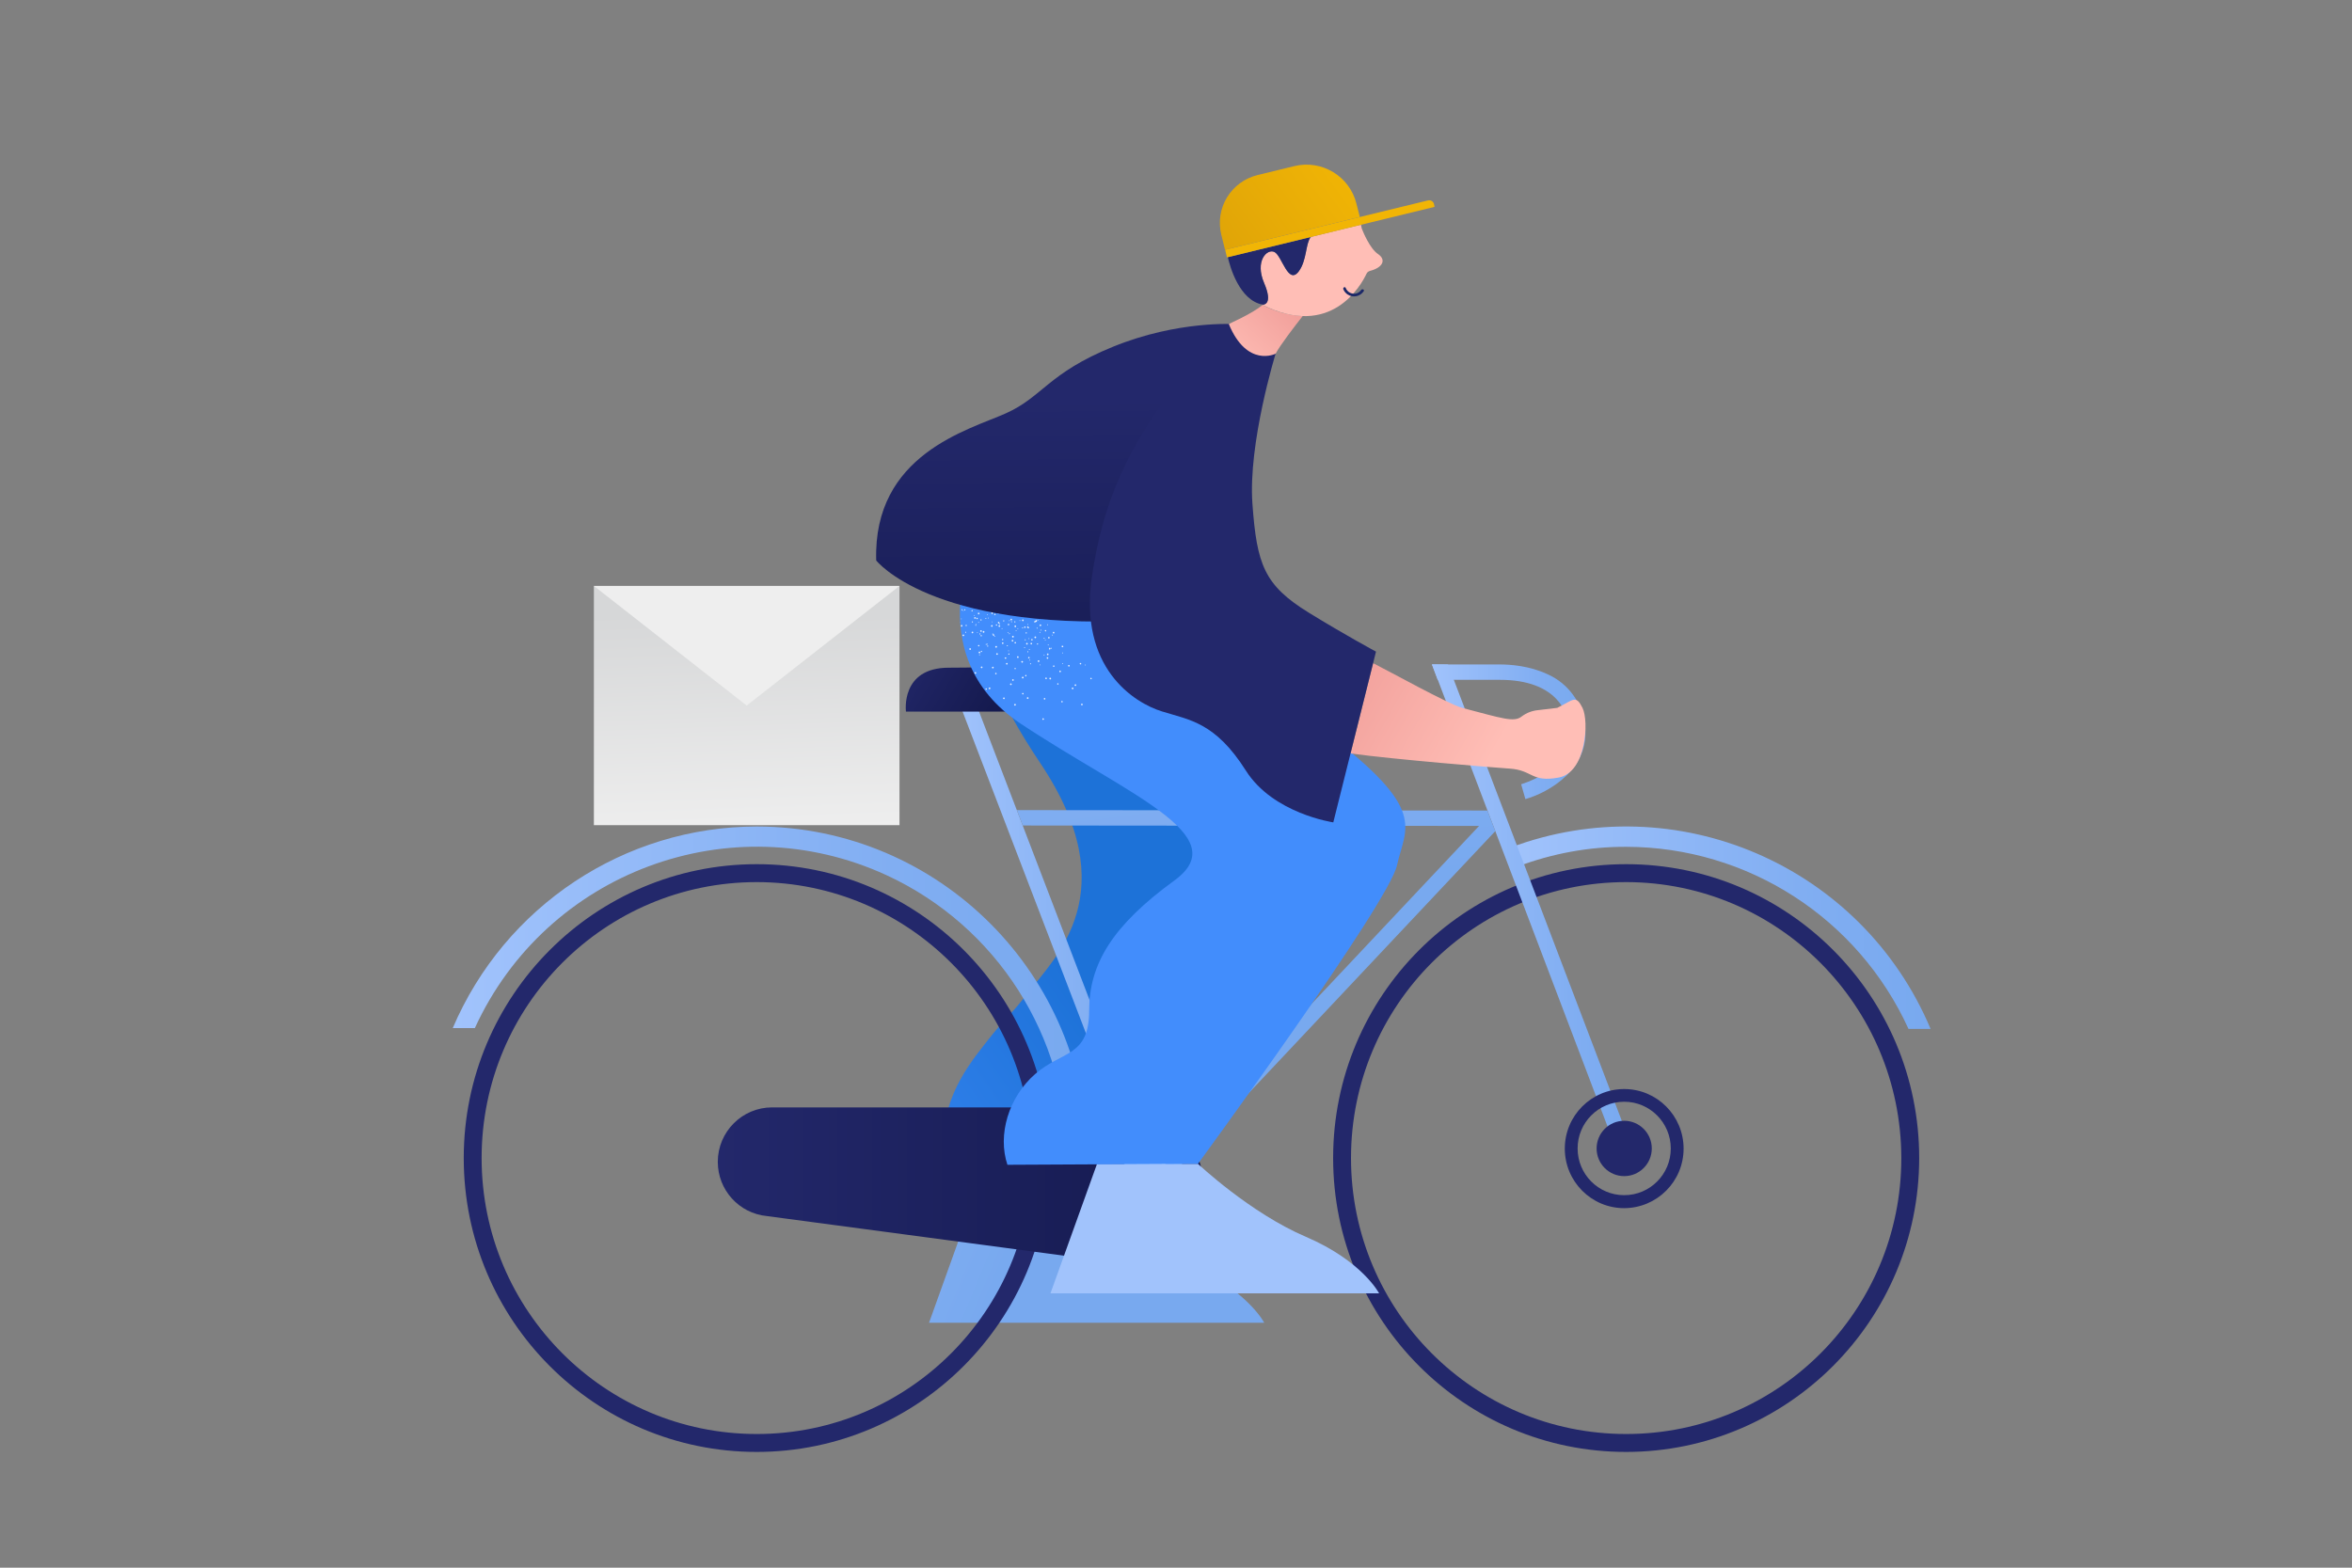 <?xml version="1.0" encoding="UTF-8"?><svg version="1.1" xmlns="http://www.w3.org/2000/svg" xmlns:xlink="http://www.w3.org/1999/xlink" viewBox="0 0 1200 800" width="1200" height="800" x="0px" y="0px">
    
    
    <rect x="0" y="0" width="1200" height="800" fill="#808080" stroke="none"/>
    
    
    <!-- ITEM 0 -->
    <g>
        <defs>
            <clipPath id="clip-path-id-viewbox-item-0">
                <rect x="0.0" y="0.0" width="129.564" height="301.22"/>
            </clipPath>
        </defs>
        <g transform="translate(474.0 278.0) rotate(0.0 85.5 198.5) scale(1.32 1.318)">
            <g clip-path="url(#clip-path-id-viewbox-item-0)" transform="translate(-0.0 -0.0)">
                
<g>
	
		<linearGradient id="L_shoe_1_-i0" gradientUnits="userSpaceOnUse" x1="-107.127" y1="339.218" x2="30.615" y2="396.151" gradientTransform="matrix(1 0 0 1 0 -119.89)">
		<stop offset="0" style="stop-color:#A1C3FC"/>
		<stop offset="0.696" style="stop-color:#81AEF2"/>
		<stop offset="1" style="stop-color:#78A9EF"/>
	</linearGradient>
	<path id="L_shoe-i0" style="fill:url(#L_shoe_1_-i0);" d="M18.353,250.021L0,301.216l129.564,0.004c0,0-6.643-12.814-28.79-22.305   s-42.647-28.889-42.647-28.889L18.353,250.021"/>
	
		<linearGradient id="L_trousers_1_-i0" gradientUnits="userSpaceOnUse" x1="-117.722" y1="362.57" x2="33.908" y2="256.584" gradientTransform="matrix(1 0 0 1 0 -119.89)">
		<stop offset="0.129" style="stop-color:#428DFC"/>
		<stop offset="0.999" style="stop-color:#1D72D8"/>
	</linearGradient>
	<path id="L_trousers-i0" style="fill:url(#L_trousers_1_-i0);" d="M11.253,0c0,0-1.978,34.285,31.648,84.393s5.752,75.404-4.615,89.009   c-6.736,8.84-8.548,9.388-16.329,19.39c-7.639,9.819-22.979,28.221-13.59,57.472l78.05,2.257c0,0,33.625-118.019,31.648-143.073   S73.087,0,73.087,0H11.253"/>
</g>

            </g>
        </g>
    </g>
    
    <!-- ITEM 1 -->
    <g>
        <defs>
            <clipPath id="clip-path-id-viewbox-item-1">
                <rect x="0.0" y="0.0" width="400.0" height="213.0"/>
            </clipPath>
        </defs>
        <g transform="translate(231.0 339.0) rotate(0.0 377.0 201.0) scale(1.885 1.887)">
            <g clip-path="url(#clip-path-id-viewbox-item-1)" transform="translate(-0.0 -0.0)">
                
<path id="back_wheel-i1" fill="#23286B" d="M82.286,213c-43.81,0-79.314-35.576-79.314-79.474s35.543-79.474,79.314-79.474  S161.6,89.629,161.6,133.526C161.562,177.385,126.095,212.962,82.286,213z M82.286,58.899c-41.143,0-74.476,33.4-74.476,74.626  s33.371,74.626,74.476,74.626s74.476-33.4,74.476-74.626C156.724,92.339,123.429,58.937,82.286,58.899z"/>
<linearGradient id="back_1_-i1" gradientUnits="userSpaceOnUse" x1="2486.56" y1="3414.075" x2="4804.67" y2="3414.075" gradientTransform="matrix(0.074 0 0 0.074 -184.254 -164.309)">
	<stop offset="0" style="stop-color:#A1C3FC"/>
	<stop offset="0.696" style="stop-color:#81AEF2"/>
	<stop offset="1" style="stop-color:#78A9EF"/>
</linearGradient>
<path id="back-i1" fill="url(#back_1_-i1)" d="M82.286,43.86C46.476,43.898,14.096,65.351,0,98.37h5.981  c19.39-42.256,69.257-60.732,111.429-41.34c29.79,13.742,48.914,43.593,48.914,76.459h5.448  C171.733,84.017,131.695,43.936,82.286,43.86z"/>
<linearGradient id="front_1_-i1" gradientUnits="userSpaceOnUse" x1="6349.043" y1="3178.635" x2="7884.67" y2="3178.635" gradientTransform="matrix(0.074 0 0 0.074 -184.254 -164.309)">
	<stop offset="0" style="stop-color:#A1C3FC"/>
	<stop offset="0.696" style="stop-color:#81AEF2"/>
	<stop offset="1" style="stop-color:#78A9EF"/>
</linearGradient>
<path id="front-i1" fill="url(#front_1_-i1)" d="M317.6,49.356c32.876,0.038,62.743,19.277,76.419,49.242H400  c-18.667-44.279-68.876-65.884-113.79-49.012c0.609,1.717,1.295,3.397,1.981,5.115C297.6,51.151,307.543,49.318,317.6,49.356z"/>
<path id="front_wheel-i1" fill="#23286B" d="M317.6,213c-43.81,0-79.314-35.576-79.314-79.474S273.79,54.052,317.6,54.052  s79.314,35.576,79.314,79.474C396.876,177.385,361.371,212.962,317.6,213z M317.6,58.899c-41.143,0-74.476,33.4-74.476,74.626  s33.333,74.626,74.476,74.626s74.476-33.4,74.476-74.626C392,92.339,358.705,58.937,317.6,58.899z"/>
<linearGradient id="gearbox_1_-i1" gradientUnits="userSpaceOnUse" x1="3454.617" y1="4118.52" x2="5227.761" y2="4118.52" gradientTransform="matrix(0.074 0 0 0.074 -184.254 -164.309)">
	<stop offset="0" style="stop-color:#23286B"/>
	<stop offset="1" style="stop-color:#151A4F"/>
</linearGradient>
<path id="gearbox-i1" fill="url(#gearbox_1_-i1)" d="M182.514,119.822L182.514,119.822H86.438c-8.114,0-14.705,6.603-14.705,14.735  c0,7.596,5.752,13.933,13.295,14.658l93.752,12.482c0.305,0.038,0.61,0.076,0.914,0.114h0.114l0,0  c0.762,0.076,1.524,0.114,2.286,0.114c11.619,0,21.029-9.429,21.029-21.071C203.086,129.441,193.943,120.089,182.514,119.822z"/>
<linearGradient id="_2_1_-i1" gradientUnits="userSpaceOnUse" x1="6064.527" y1="3119.151" x2="6802.773" y2="3119.151" gradientTransform="matrix(0.074 0 0 0.074 -184.254 -164.309)">
	<stop offset="0" style="stop-color:#A1C3FC"/>
	<stop offset="0.696" style="stop-color:#81AEF2"/>
	<stop offset="1" style="stop-color:#78A9EF"/>
</linearGradient>
<polygon id="_2-i1" fill="url(#_2_1_-i1)" points="315.848,133.641 265.029,0 269.371,0.038 319.733,132.152 "/>
<linearGradient id="_1_1_-i1" gradientUnits="userSpaceOnUse" x1="4328.085" y1="3224.754" x2="5069.947" y2="3224.754" gradientTransform="matrix(0.074 0 0 0.074 -184.254 -164.309)">
	<stop offset="0" style="stop-color:#A1C3FC"/>
	<stop offset="0.696" style="stop-color:#81AEF2"/>
	<stop offset="1" style="stop-color:#78A9EF"/>
</linearGradient>
<polygon id="_1-i1" fill="url(#_1_1_-i1)" points="136.457,8.78 140.343,7.291 191.429,140.511 187.581,142 "/>
<linearGradient id="handle_1_-i1" gradientUnits="userSpaceOnUse" x1="6064.527" y1="2463.637" x2="6625.23" y2="2463.637" gradientTransform="matrix(0.074 0 0 0.074 -184.254 -164.309)">
	<stop offset="0" style="stop-color:#A1C3FC"/>
	<stop offset="0.696" style="stop-color:#81AEF2"/>
	<stop offset="1" style="stop-color:#78A9EF"/>
</linearGradient>
<path id="handle-i1" fill="url(#handle_1_-i1)" d="M290.324,36.454l-1.143-4.008c2.629-0.84,5.143-2.061,7.391-3.664  c4.419-3.206,6.362-7.138,5.752-11.68c-0.495-3.894-3.352-12.902-18.895-12.902H266.59l-1.562-4.16h18.4  c2.743,0,8.038,0.344,12.952,2.672c5.562,2.481,9.41,7.787,10.057,13.857C307.962,28.248,296.571,34.699,290.324,36.454z"/>
<linearGradient id="frame_1_-i1" gradientUnits="userSpaceOnUse" x1="5245.811" y1="1402.151" x2="5456.556" y2="3070.904" gradientTransform="matrix(0.074 0 0 0.074 -184.254 -164.309)">
	<stop offset="0" style="stop-color:#A1C3FC"/>
	<stop offset="0.696" style="stop-color:#81AEF2"/>
	<stop offset="1" style="stop-color:#78A9EF"/>
</linearGradient>
<polygon id="frame-i1" fill="url(#frame_1_-i1)" points="282.171,45.12 187.962,145.13 184.952,142.267 277.79,43.707 154.286,43.593   152.686,39.432 280.038,39.546 "/>
<linearGradient id="seat_1_-i1" gradientUnits="userSpaceOnUse" x1="4128.95" y1="2168.793" x2="4465.439" y2="2372.893" gradientTransform="matrix(0.074 0 0 0.074 -184.254 -164.309)">
	<stop offset="0" style="stop-color:#23286B"/>
	<stop offset="1" style="stop-color:#151A4F"/>
</linearGradient>
<path id="seat-i1" fill="url(#seat_1_-i1)" d="M155.848,12.788h-33.181c0,0-1.562-11.872,11.581-11.872s19.695-0.764,19.695-0.764  L155.848,12.788"/>
<ellipse id="small_detail-i1" fill="#23286B" cx="317.067" cy="130.93" rx="7.467" ry="7.482"/>
<ellipse id="small_detail_1_-i1" fill="#FFFFFF" cx="187.352" cy="140.091" rx="7.467" ry="7.482"/>
<path id="detail-i1" fill="#23286B" d="M317.067,147.077c-8.876,0-16.076-7.214-16.076-16.108s7.2-16.108,16.076-16.108  c8.876,0,16.076,7.214,16.076,16.108C333.143,139.862,325.943,147.038,317.067,147.077z M317.067,118.295  c-6.971,0-12.609,5.649-12.609,12.635c0,6.986,5.638,12.635,12.609,12.635s12.61-5.649,12.61-12.635  C329.676,123.983,324.038,118.295,317.067,118.295L317.067,118.295z"/>

            </g>
        </g>
    </g>
    
    <!-- ITEM 2 -->
    <g>
        <defs>
            <clipPath id="clip-path-id-viewbox-item-2">
                <rect x="0.0" y="0.0" width="251.0" height="400.0"/>
            </clipPath>
        </defs>
        <g transform="translate(447.0 84.0) rotate(0.0 181.0 288.0) scale(1.442 1.44)">
            <g clip-path="url(#clip-path-id-viewbox-item-2)" transform="translate(-0.0 -0.0)">
                
<g id="man-i2">
	<path id="L_shoe-2-i2" fill="#A1C3FC" d="M78.164,354.1l-16.482,45.909h116.29c0,0-5.952-11.468-25.829-20.002   c-19.877-8.496-38.267-25.908-38.267-25.908H78.164"/>
	<path id="R_trousers-i2" fill="#428DFC" d="M36.349,130.151c0,0-22.472,43.128,14.803,67.969s76.306,39.586,54.406,55.549   s-30.179,29.565-30.179,46.101c0,16.535-9.615,14.211-19.076,22.479c-9.462,8.267-13.391,21.564-9.844,32.194l67.415-0.343   c0,0,67.454-92.201,70.429-105.802c2.976-13.601,11.255-19.507-25.448-47.282s-71.04-59.054-71.04-59.054L36.349,130.151z"/>
	<path id="texture-i2" opacity="0.86" fill="#FFFFFF" enable-background="new    " d="M46.497,165.926   c0.038,0.077,0.114,0.114,0.191,0.077l0,0c0.077-0.038,0.114-0.114,0.077-0.19l0,0c-0.038-0.077-0.114-0.114-0.191-0.077l0,0   C46.497,165.774,46.46,165.85,46.497,165.926z M50.008,164.478c0.038,0.077,0.114,0.114,0.191,0.077   c0.077-0.037,0.114-0.114,0.077-0.19c-0.038-0.077-0.114-0.114-0.191-0.077l0,0C50.008,164.326,49.969,164.402,50.008,164.478z    M53.556,163.03c0.038,0.077,0.114,0.114,0.191,0.077l0,0c0.077-0.038,0.114-0.114,0.077-0.19   c-0.038-0.077-0.114-0.114-0.191-0.077l0,0C53.556,162.878,53.518,162.955,53.556,163.03L53.556,163.03L53.556,163.03z    M57.066,161.583c0.038,0.077,0.114,0.114,0.191,0.077l0,0c0.077-0.038,0.114-0.114,0.077-0.229   c-0.038-0.077-0.114-0.114-0.191-0.077C57.104,161.43,57.066,161.507,57.066,161.583L57.066,161.583L57.066,161.583z    M57.905,177.432c0.077,0.038,0.152,0,0.191-0.077c0.038-0.077,0-0.152-0.077-0.19s-0.152,0-0.191,0.077l0,0   C57.791,177.28,57.829,177.395,57.905,177.432L57.905,177.432L57.905,177.432z M59.355,173.889c0.077,0.038,0.191,0,0.229-0.077   c0.038-0.077,0-0.19-0.077-0.19c-0.077-0.038-0.152,0-0.191,0.077l0,0C59.241,173.774,59.279,173.851,59.355,173.889   L59.355,173.889L59.355,173.889z M60.843,170.384c0.077,0.038,0.152,0,0.191-0.077l0,0c0.038-0.077,0-0.19-0.077-0.229   c-0.077-0.038-0.191,0-0.229,0.077C60.729,170.27,60.766,170.346,60.843,170.384L60.843,170.384z M62.331,166.878   c0.077,0.038,0.152,0,0.191-0.077l0,0c0.038-0.077,0-0.19-0.077-0.229c-0.077-0.038-0.152,0-0.191,0.077l0,0   C62.216,166.726,62.255,166.84,62.331,166.878L62.331,166.878z M73.891,177.395c0.038,0.077,0.114,0.114,0.191,0.077l0,0   c0.077-0.038,0.114-0.114,0.077-0.19l0,0c-0.038-0.077-0.114-0.114-0.191-0.077C73.891,177.204,73.853,177.28,73.891,177.395   L73.891,177.395L73.891,177.395z M52.411,171.26c0.077,0.077,0.152,0.077,0.229,0s0.077-0.152,0-0.229s-0.152-0.077-0.229,0   C52.335,171.07,52.335,171.184,52.411,171.26C52.411,171.222,52.411,171.26,52.411,171.26L52.411,171.26z M55.12,168.555   c0.038,0.038,0.114,0.038,0.191,0l0,0h0.038c0.038-0.038,0.038-0.077,0.038-0.152c0-0.038-0.038-0.077-0.038-0.077   c-0.077-0.077-0.152-0.077-0.229,0C55.043,168.403,55.043,168.478,55.12,168.555L55.12,168.555z M57.829,165.888   c0.077,0.038,0.152,0.038,0.229,0c0.077-0.077,0.077-0.152,0-0.229s-0.152-0.077-0.229,0   C57.753,165.698,57.753,165.811,57.829,165.888L57.829,165.888L57.829,165.888z M60.538,163.183c0.038,0.077,0.152,0.077,0.191,0   l0,0c0.077-0.077,0.077-0.152,0-0.229l0,0c-0.077-0.077-0.152-0.077-0.229,0C60.462,163.03,60.462,163.107,60.538,163.183   L60.538,163.183L60.538,163.183z M65.803,176.861c0,0.077,0.077,0.152,0.152,0.152c0.077,0,0.152-0.077,0.152-0.152   c0-0.077-0.077-0.152-0.152-0.152C65.879,176.708,65.803,176.785,65.803,176.861L65.803,176.861z M65.803,173.051   c0,0.077,0.077,0.152,0.152,0.152l0,0c0.077,0,0.152-0.038,0.152-0.152l0,0c0-0.077-0.077-0.152-0.152-0.152   C65.879,172.899,65.803,172.974,65.803,173.051L65.803,173.051z M37.112,178.347c0.114,0.114,0.305,0.152,0.42,0.038l0,0   c0.114-0.114,0.152-0.305,0.038-0.419l0,0c-0.114-0.114-0.305-0.152-0.42-0.038l0,0C36.998,178.041,36.998,178.232,37.112,178.347   L37.112,178.347z M42.568,173.622c0.114,0.114,0.305,0.152,0.42,0.038c0.114-0.114,0.152-0.304,0.038-0.419l0,0   c-0.114-0.114-0.305-0.152-0.42-0.038l0,0C42.453,173.318,42.453,173.508,42.568,173.622z M48.024,168.898   c0.114,0.114,0.305,0.152,0.42,0.038c0.114-0.114,0.152-0.305,0.038-0.419s-0.305-0.152-0.42-0.038   C47.947,168.555,47.909,168.745,48.024,168.898C48.024,168.86,48.024,168.898,48.024,168.898L48.024,168.898z M53.479,164.136   c0.077,0.077,0.229,0.114,0.305,0.077c0.038,0,0.077-0.038,0.114-0.038c0.038-0.038,0.077-0.077,0.077-0.152l0,0   c0.038-0.114,0-0.19-0.077-0.267c-0.114-0.114-0.305-0.152-0.42-0.038l0,0C53.404,163.831,53.365,164.021,53.479,164.136   L53.479,164.136z M58.821,196.482c0,0.152,0.114,0.305,0.267,0.305c0.152,0,0.305-0.114,0.305-0.267l0,0   c0-0.152-0.114-0.305-0.267-0.305C58.973,196.177,58.821,196.292,58.821,196.482L58.821,196.482L58.821,196.482z M59.317,189.281   c0,0.152,0.114,0.305,0.267,0.305c0.152,0,0.305-0.114,0.305-0.267l0,0c0-0.152-0.114-0.305-0.267-0.305l0,0   C59.508,188.977,59.355,189.091,59.317,189.281L59.317,189.281z M59.851,182.043c0,0.152,0.114,0.304,0.267,0.304l0,0   c0.152,0,0.305-0.114,0.305-0.267l0,0c0-0.152-0.114-0.304-0.267-0.343C60.004,181.776,59.851,181.89,59.851,182.043   L59.851,182.043z M60.347,174.841c0,0.152,0.114,0.304,0.267,0.304c0.152,0,0.306-0.114,0.306-0.267   c0-0.152-0.114-0.304-0.267-0.304l0,0C60.5,174.537,60.347,174.651,60.347,174.841L60.347,174.841L60.347,174.841z M60.843,167.641   c0,0.152,0.114,0.304,0.267,0.304c0.152,0,0.305-0.114,0.305-0.267l0,0c0-0.152-0.114-0.304-0.267-0.304l0,0   C60.995,167.336,60.881,167.45,60.843,167.641L60.843,167.641z M33.793,165.888c0.038,0.152,0.229,0.229,0.381,0.19   s0.229-0.229,0.191-0.381c-0.038-0.152-0.229-0.229-0.381-0.19C33.831,165.584,33.755,165.736,33.793,165.888L33.793,165.888   L33.793,165.888z M40.66,163.602c0.038,0.152,0.191,0.229,0.381,0.19c0.152-0.038,0.229-0.19,0.191-0.381c0,0,0,0,0-0.038   c-0.038-0.152-0.229-0.229-0.381-0.19C40.699,163.298,40.622,163.45,40.66,163.602z M47.527,161.317   c0.038,0.152,0.229,0.229,0.381,0.19l0,0c0.152-0.038,0.229-0.229,0.191-0.381l0,0c-0.038-0.152-0.229-0.229-0.381-0.19l0,0   C47.566,161.011,47.452,161.163,47.527,161.317L47.527,161.317z M45.086,189.396c0.152,0.077,0.343,0,0.381-0.152   c0.077-0.152,0-0.343-0.152-0.381c-0.152-0.077-0.305,0-0.381,0.152S44.933,189.319,45.086,189.396L45.086,189.396z    M48.291,182.918c0.152,0.077,0.343,0,0.381-0.152c0.077-0.152,0-0.343-0.152-0.381c-0.152-0.077-0.306,0-0.381,0.152   C48.101,182.69,48.138,182.843,48.291,182.918L48.291,182.918z M51.534,176.48c0.152,0.077,0.343,0,0.42-0.152   c0.077-0.152,0-0.305-0.152-0.381c-0.152-0.077-0.343-0.038-0.42,0.114S51.381,176.403,51.534,176.48L51.534,176.48z    M54.777,170.003c0.152,0.077,0.305,0.038,0.381-0.114l0,0c0.077-0.152,0.038-0.343-0.114-0.381   c-0.152-0.077-0.343-0.038-0.381,0.114l0,0C54.548,169.736,54.625,169.926,54.777,170.003   C54.739,170.003,54.777,170.003,54.777,170.003L54.777,170.003z M57.982,163.526c0.152,0.077,0.343,0,0.42-0.152   c0.077-0.152,0-0.343-0.152-0.381c-0.152-0.077-0.305,0-0.381,0.114C57.791,163.259,57.868,163.45,57.982,163.526L57.982,163.526   L57.982,163.526z M72.518,191.415c0.038,0.152,0.229,0.229,0.381,0.19c0.152-0.038,0.229-0.229,0.191-0.381l0,0   c-0.038-0.152-0.191-0.229-0.343-0.19c0,0,0,0-0.038,0C72.556,191.071,72.48,191.262,72.518,191.415L72.518,191.415z    M70.229,184.556c0.077,0.152,0.229,0.229,0.381,0.19c0.152-0.038,0.229-0.229,0.191-0.381s-0.229-0.229-0.381-0.19l0,0   C70.267,184.214,70.19,184.366,70.229,184.556L70.229,184.556L70.229,184.556z M67.939,177.699c0.038,0.152,0.191,0.229,0.343,0.19   l0,0c0.152-0.038,0.229-0.229,0.191-0.381l0,0c-0.038-0.152-0.229-0.229-0.381-0.19C67.939,177.356,67.901,177.547,67.939,177.699   L67.939,177.699L67.939,177.699z M65.65,170.841c0.038,0.152,0.229,0.229,0.381,0.19c0.152-0.038,0.229-0.19,0.191-0.343l0,0   c-0.038-0.152-0.229-0.229-0.381-0.19C65.688,170.498,65.613,170.689,65.65,170.841L65.65,170.841z M29.672,162.421   c0.038-0.077,0.077-0.114,0.038-0.19c0-0.038-0.038-0.077-0.077-0.114C29.672,162.192,29.672,162.307,29.672,162.421   L29.672,162.421z M35.472,160.897c0.038,0.152,0.152,0.229,0.305,0.19l0,0c0.152-0.038,0.229-0.19,0.191-0.305   c-0.038-0.152-0.191-0.229-0.305-0.19C35.548,160.592,35.434,160.744,35.472,160.897L35.472,160.897L35.472,160.897z    M41.767,159.45c0.038,0.152,0.152,0.229,0.305,0.19c0,0,0,0,0.038,0c0.152-0.038,0.229-0.19,0.191-0.304   c-0.038-0.152-0.191-0.229-0.305-0.19C41.882,159.184,41.729,159.297,41.767,159.45L41.767,159.45z M38.791,186.081   c0.114,0.077,0.305,0.038,0.381-0.077c0.077-0.114,0.038-0.304-0.077-0.381c-0.114-0.077-0.305-0.038-0.381,0.077   C38.638,185.814,38.677,186.004,38.791,186.081z M42.224,180.595c0.114,0.077,0.305,0.038,0.381-0.077   c0.077-0.115,0.038-0.305-0.077-0.381c-0.114-0.077-0.305-0.038-0.381,0.077l0,0C42.072,180.366,42.11,180.518,42.224,180.595   L42.224,180.595L42.224,180.595z M45.544,174.956c0,0.077,0.038,0.114,0.114,0.152c0.114,0.077,0.305,0.038,0.381-0.077   c0.077-0.114,0.038-0.304-0.077-0.381l0,0c-0.077-0.038-0.152-0.038-0.267,0l0,0c-0.038,0-0.077,0.038-0.114,0.114   C45.505,174.803,45.505,174.88,45.544,174.956L45.544,174.956z M49.092,169.66c0.114,0.077,0.305,0.038,0.381-0.077   c0.077-0.114,0.038-0.304-0.077-0.381c-0.114-0.077-0.305-0.038-0.381,0.077C48.902,169.393,48.939,169.584,49.092,169.66   L49.092,169.66L49.092,169.66z M52.488,164.174c0.114,0.077,0.305,0.038,0.381-0.114c0.077-0.114,0.038-0.267-0.077-0.381   c-0.114-0.077-0.305-0.038-0.381,0.077C52.335,163.945,52.374,164.098,52.488,164.174L52.488,164.174z M65.498,190.386   c0.038,0.152,0.191,0.229,0.343,0.19c0.152-0.038,0.229-0.152,0.191-0.304l0,0c-0.038-0.152-0.152-0.229-0.305-0.19l0,0   C65.574,190.081,65.459,190.234,65.498,190.386L65.498,190.386z M64.048,184.1c0.038,0.152,0.191,0.229,0.305,0.19   c0.152-0.038,0.229-0.152,0.191-0.305l0,0c-0.038-0.152-0.152-0.229-0.305-0.19l0,0C64.124,183.795,64.01,183.947,64.048,184.1   L64.048,184.1z M62.598,177.814c0.038,0.152,0.152,0.229,0.305,0.19l0,0c0.152-0.038,0.229-0.152,0.191-0.305c0,0,0,0,0-0.038   c-0.038-0.152-0.152-0.229-0.305-0.19l0,0C62.674,177.508,62.56,177.661,62.598,177.814L62.598,177.814z M61.149,171.526   c0.038,0.152,0.191,0.229,0.343,0.19c0.152-0.038,0.229-0.19,0.191-0.304c-0.038-0.152-0.191-0.229-0.305-0.19   C61.224,171.222,61.11,171.374,61.149,171.526L61.149,171.526z M59.699,165.24c0.038,0.152,0.191,0.229,0.305,0.19   c0.152-0.038,0.229-0.19,0.191-0.304l0,0c-0.038-0.152-0.191-0.229-0.343-0.19C59.736,164.936,59.661,165.088,59.699,165.24   L59.699,165.24z M36.083,170.613c0.077,0.114,0.229,0.152,0.381,0.077l0,0c0.114-0.077,0.152-0.229,0.077-0.343l0,0   c-0.077-0.114-0.229-0.152-0.381-0.077l0,0C36.044,170.346,36.006,170.498,36.083,170.613L36.083,170.613z M41.347,166.878   c0.077,0.114,0.229,0.152,0.381,0.077c0.114-0.077,0.152-0.267,0.077-0.381c-0.077-0.114-0.267-0.152-0.381-0.077   C41.309,166.574,41.271,166.765,41.347,166.878L41.347,166.878L41.347,166.878z M46.612,163.145   c0.077,0.114,0.267,0.152,0.381,0.077c0.114-0.077,0.152-0.267,0.077-0.381c-0.077-0.114-0.267-0.152-0.381-0.038l0,0   C46.574,162.84,46.536,162.992,46.612,163.145C46.612,163.107,46.612,163.145,46.612,163.145L46.612,163.145z M51.648,187.452   c-0.038,0.152,0.077,0.267,0.229,0.304c0.152,0.038,0.267-0.077,0.305-0.229c0.038-0.152-0.077-0.267-0.229-0.304   C51.801,187.186,51.687,187.3,51.648,187.452L51.648,187.452z M52.717,181.052c-0.038,0.152,0.077,0.267,0.191,0.305l0,0   c0.152,0.038,0.267-0.077,0.305-0.229c0.038-0.152-0.077-0.267-0.229-0.305C52.869,180.823,52.755,180.937,52.717,181.052   L52.717,181.052z M53.785,174.689c-0.038,0.152,0.077,0.267,0.229,0.305c0.152,0.038,0.267-0.077,0.305-0.229l0,0   c0.038-0.152-0.077-0.267-0.229-0.304C53.938,174.46,53.823,174.574,53.785,174.689z M54.853,168.326   c-0.038,0.152,0.077,0.267,0.229,0.305c0.077,0,0.152,0,0.229-0.077l0,0c0.038-0.038,0.077-0.077,0.077-0.152   c0.038-0.152-0.077-0.267-0.229-0.305C55.006,168.098,54.891,168.212,54.853,168.326L54.853,168.326z M55.921,161.963   c-0.038,0.152,0.077,0.304,0.229,0.304c0.152,0.038,0.267-0.077,0.305-0.229c0-0.038,0-0.077,0-0.114   c-0.038-0.038-0.077-0.077-0.077-0.152c-0.038-0.038-0.077-0.038-0.114-0.077C56.074,161.736,55.921,161.85,55.921,161.963   L55.921,161.963z M75.837,182.271c0.077,0.114,0.229,0.152,0.343,0.077l0,0c0.114-0.077,0.152-0.229,0.077-0.381l0,0   c-0.077-0.114-0.267-0.152-0.381-0.038C75.761,181.966,75.761,182.156,75.837,182.271L75.837,182.271L75.837,182.271z    M72.098,177.013c0.077,0.114,0.267,0.152,0.381,0.077s0.152-0.267,0.038-0.381c-0.077-0.114-0.229-0.152-0.381-0.077   C72.022,176.708,71.983,176.899,72.098,177.013C72.06,177.013,72.098,177.013,72.098,177.013L72.098,177.013z M39.21,170.08   c0.077,0.077,0.152,0.038,0.229,0c0.077-0.077,0.038-0.152,0-0.229c-0.077-0.077-0.152-0.038-0.229,0l0,0   C39.172,169.926,39.172,170.003,39.21,170.08L39.21,170.08z M41.804,167.298c0.077,0.077,0.152,0.038,0.229,0   c0.077-0.077,0.038-0.152,0-0.229c-0.077-0.077-0.152-0.038-0.229,0l0,0C41.767,167.145,41.767,167.222,41.804,167.298   L41.804,167.298z M44.438,164.517c0.077,0.038,0.152,0.038,0.229,0s0.077-0.152,0-0.19l0,0c-0.077-0.038-0.152-0.038-0.229,0   C44.361,164.326,44.361,164.44,44.438,164.517C44.4,164.517,44.438,164.517,44.438,164.517L44.438,164.517z M47.032,161.736   c0.077,0.038,0.152,0.038,0.229,0c0.077-0.077,0.077-0.152,0-0.229l0,0c-0.077-0.038-0.152-0.038-0.229,0   C46.955,161.583,46.955,161.659,47.032,161.736L47.032,161.736z M54.205,175.603c0,0.077,0.077,0.152,0.152,0.152   c0.077,0,0.152-0.077,0.152-0.152c0-0.077-0.077-0.152-0.152-0.152l0,0C54.281,175.413,54.205,175.489,54.205,175.603   L54.205,175.603L54.205,175.603z M54.052,171.793c0,0.077,0.077,0.152,0.191,0.152c0.077,0,0.152-0.077,0.152-0.152l0,0   c0-0.077-0.077-0.152-0.152-0.152l0,0C54.128,171.603,54.052,171.68,54.052,171.793L54.052,171.793L54.052,171.793z    M53.938,167.984c0,0.077,0.077,0.152,0.152,0.152c0.077,0,0.152-0.077,0.152-0.152l0,0c0-0.077-0.077-0.152-0.152-0.152l0,0   C54.014,167.832,53.938,167.907,53.938,167.984L53.938,167.984L53.938,167.984z M53.823,164.174v0.038   c0.038,0.077,0.077,0.114,0.152,0.114c0.077,0,0.152-0.077,0.152-0.152l0,0c0-0.077-0.038-0.114-0.114-0.152l0,0h-0.038   C53.861,164.021,53.823,164.098,53.823,164.174L53.823,164.174L53.823,164.174z M36.12,162.307   c0.038,0.077,0.114,0.114,0.191,0.077c0.077-0.038,0.114-0.152,0.077-0.229c-0.038-0.077-0.114-0.114-0.191-0.077l0,0   C36.12,162.154,36.12,162.23,36.12,162.307L36.12,162.307z M39.592,160.744c0.038,0.077,0.114,0.114,0.191,0.077   c0.077-0.037,0.114-0.114,0.077-0.19l0,0c-0.038-0.077-0.114-0.114-0.191-0.077l0,0C39.592,160.554,39.553,160.669,39.592,160.744   L39.592,160.744L39.592,160.744z M43.064,159.144c0.038,0.077,0.114,0.114,0.191,0.077l0,0c0.077-0.038,0.114-0.114,0.077-0.19l0,0   c-0.038-0.077-0.114-0.114-0.191-0.077l0,0C43.064,158.992,43.025,159.069,43.064,159.144L43.064,159.144z M46.803,172.441   c0.077,0.038,0.152,0,0.191-0.077c0.038-0.077,0-0.152-0.077-0.19l0,0c-0.077-0.038-0.152,0-0.191,0.077l0,0   C46.688,172.327,46.726,172.403,46.803,172.441L46.803,172.441z M48.138,168.86c0.077,0.038,0.152,0,0.191-0.077   c0.038-0.077,0-0.152-0.077-0.19s-0.152,0-0.191,0.077l0,0C48.024,168.745,48.062,168.822,48.138,168.86L48.138,168.86   L48.138,168.86z M49.474,165.278c0.077,0.038,0.152,0,0.191-0.077l0,0c0.038-0.077,0-0.19-0.077-0.19   c-0.077-0.038-0.152,0-0.191,0.077C49.359,165.165,49.397,165.24,49.474,165.278L49.474,165.278L49.474,165.278z M50.809,161.736   c0.077,0.038,0.152,0,0.191-0.077l0,0c0.038-0.077,0-0.19-0.077-0.19c-0.077-0.038-0.152,0-0.191,0.077   C50.695,161.621,50.733,161.697,50.809,161.736L50.809,161.736z M61.301,171.946c0.038,0.077,0.114,0.114,0.191,0.077   c0.077-0.037,0.114-0.114,0.077-0.19c-0.038-0.077-0.114-0.114-0.191-0.077l0,0C61.301,171.793,61.263,171.87,61.301,171.946   L61.301,171.946L61.301,171.946z M59.699,168.478c0.038,0.077,0.152,0.114,0.229,0.077c0.077-0.038,0.114-0.114,0.077-0.19l0,0   c-0.038-0.077-0.114-0.114-0.191-0.077l0,0C59.699,168.326,59.699,168.403,59.699,168.478L59.699,168.478L59.699,168.478z    M58.134,165.05c0.038,0.077,0.152,0.114,0.229,0.077c0.077-0.038,0.114-0.152,0.077-0.229l0,0   c-0.038-0.077-0.152-0.114-0.229-0.077C58.134,164.859,58.097,164.974,58.134,165.05z M56.57,161.583   c0.038,0.077,0.114,0.114,0.191,0.077l0,0c0.038-0.038,0.077-0.077,0.077-0.114c0-0.038,0-0.077,0-0.077   c-0.038-0.077-0.114-0.114-0.191-0.077c-0.038,0-0.077,0.038-0.077,0.077l0,0C56.532,161.469,56.532,161.544,56.57,161.583   L56.57,161.583z M30.206,157.811c0.038,0.077,0.114,0.152,0.229,0.114c0.114-0.038,0.152-0.114,0.152-0.229   c-0.038-0.114-0.114-0.152-0.229-0.114l0,0C30.245,157.621,30.169,157.696,30.206,157.811L30.206,157.811L30.206,157.811z    M36.501,173.851c0.077,0.038,0.191,0.038,0.229-0.038l0,0c0.038-0.077,0.038-0.19-0.038-0.229l0,0   c-0.077-0.038-0.191-0.038-0.229,0.038l0,0C36.387,173.699,36.426,173.813,36.501,173.851L36.501,173.851z M38.829,170.193   c0.077,0.038,0.191,0.038,0.267-0.077c0.038-0.077,0.038-0.19-0.038-0.267c-0.077-0.038-0.191-0.038-0.229,0.038l0,0   C38.752,170.003,38.752,170.117,38.829,170.193L38.829,170.193L38.829,170.193z M41.194,166.536   c0.077,0.038,0.191,0.038,0.229-0.038c0,0,0.038,0,0-0.038c0.038-0.077,0.038-0.19-0.038-0.267   c-0.077-0.038-0.191-0.038-0.267,0.038C41.08,166.384,41.118,166.498,41.194,166.536L41.194,166.536z M43.522,162.878   c0.077,0.038,0.191,0.038,0.267-0.038c0.077-0.077,0.038-0.19-0.038-0.267l0,0c-0.038-0.038-0.114-0.038-0.191,0   c-0.038,0-0.038,0-0.038,0l-0.038,0.038C43.408,162.726,43.445,162.84,43.522,162.878L43.522,162.878z M54.471,176.937   c0,0.077,0.114,0.152,0.191,0.152c0,0,0,0,0.038,0c0.077-0.038,0.152-0.114,0.114-0.229c-0.038-0.077-0.114-0.152-0.229-0.152   C54.471,176.747,54.433,176.861,54.471,176.937L54.471,176.937L54.471,176.937z M53.518,172.708   c0.038,0.114,0.114,0.152,0.229,0.114l0,0c0.077-0.038,0.152-0.114,0.114-0.229c-0.038-0.077-0.114-0.152-0.229-0.152   C53.556,172.518,53.479,172.593,53.518,172.708L53.518,172.708z M52.602,168.441c0,0.077,0.077,0.152,0.191,0.152c0,0,0,0,0.038,0   c0.077-0.038,0.152-0.114,0.114-0.229c-0.038-0.077-0.114-0.152-0.229-0.152C52.64,168.251,52.564,168.365,52.602,168.441   L52.602,168.441z M51.648,164.211c0,0.077,0.077,0.152,0.191,0.152c0,0,0,0,0.038,0c0.077-0.038,0.152-0.114,0.114-0.229   c-0.038-0.114-0.114-0.152-0.229-0.152C51.687,164.021,51.648,164.136,51.648,164.211L51.648,164.211z M31.542,165.85   c0.038,0.077,0.152,0.114,0.267,0.038l0,0c0.077-0.077,0.077-0.152,0.038-0.267c-0.038-0.077-0.152-0.114-0.267-0.038l0,0   C31.504,165.659,31.504,165.774,31.542,165.85L31.542,165.85z M35.128,163.373c0.038,0.077,0.152,0.114,0.229,0.038   c0.077-0.038,0.114-0.152,0.038-0.267l0,0c-0.077-0.077-0.191-0.114-0.267-0.038C35.09,163.183,35.052,163.298,35.128,163.373   L35.128,163.373z M38.677,160.897c0.038,0.077,0.152,0.114,0.229,0.038l0,0c0.077-0.038,0.114-0.152,0.077-0.229l0,0   c-0.038-0.077-0.152-0.114-0.229-0.038C38.638,160.669,38.638,160.783,38.677,160.897   C38.677,160.859,38.677,160.859,38.677,160.897L38.677,160.897z M45.544,174.956c0.038,0,0.038,0.038,0.077,0.038   c0.114,0,0.191-0.038,0.191-0.152l0,0c0-0.077-0.038-0.19-0.152-0.19l0,0c-0.114,0-0.191,0.038-0.191,0.152l0,0   C45.467,174.88,45.467,174.918,45.544,174.956L45.544,174.956z M46.231,170.498c-0.038,0.077,0.038,0.19,0.152,0.19l0,0   c0.114,0,0.191-0.038,0.229-0.152c0-0.114-0.038-0.19-0.152-0.229C46.345,170.346,46.269,170.422,46.231,170.498L46.231,170.498z    M46.994,166.231c0,0.114,0.038,0.19,0.152,0.19s0.191-0.038,0.191-0.152s-0.038-0.19-0.152-0.19l0,0   C47.108,166.078,46.994,166.155,46.994,166.231L46.994,166.231L46.994,166.231z M47.757,161.963c0,0.114,0.038,0.19,0.152,0.19   c0.077,0.038,0.191-0.038,0.191-0.114l0,0c0.038-0.077-0.038-0.19-0.152-0.19l0,0C47.872,161.811,47.757,161.85,47.757,161.963   L47.757,161.963L47.757,161.963z M61.797,171.489c0.038,0.077,0.152,0.114,0.267,0.038l0,0c0.077-0.038,0.114-0.152,0.038-0.229   c-0.038-0.077-0.152-0.114-0.229-0.077l0,0C61.759,171.299,61.721,171.413,61.797,171.489L61.797,171.489z M59.317,167.945   c0.038,0.077,0.152,0.114,0.229,0.038l0,0c0.077-0.038,0.114-0.152,0.077-0.229l0,0c-0.077-0.077-0.152-0.114-0.267-0.038   C59.279,167.717,59.241,167.832,59.317,167.945L59.317,167.945L59.317,167.945z M56.799,164.365   c0.038,0.077,0.152,0.114,0.267,0.038c0.077-0.038,0.114-0.152,0.038-0.229c-0.038-0.077-0.152-0.114-0.229-0.038l0,0   C56.761,164.174,56.761,164.288,56.799,164.365L56.799,164.365z M30.015,163.64c0.114,0.152,0.305,0.152,0.42,0.038   c0.114-0.114,0.152-0.304,0.077-0.419c-0.114-0.152-0.305-0.152-0.42-0.077C29.94,163.298,29.94,163.488,30.015,163.64   L30.015,163.64z M36.044,159.259c0.114,0.152,0.305,0.152,0.42,0.077c0.152-0.114,0.152-0.305,0.077-0.419l0,0   c-0.114-0.152-0.305-0.152-0.42-0.077C35.967,158.916,35.967,159.106,36.044,159.259L36.044,159.259z M39.821,185.548   c-0.038,0.152,0.077,0.343,0.267,0.343c0.152,0.038,0.343-0.077,0.343-0.267c0.038-0.152-0.077-0.343-0.267-0.343   C40.012,185.281,39.859,185.395,39.821,185.548L39.821,185.548z M41.003,178.195c-0.038,0.152,0.114,0.343,0.267,0.343   c0.152,0.038,0.305-0.114,0.343-0.267c0.038-0.153-0.114-0.304-0.267-0.343C41.157,177.928,41.003,178.041,41.003,178.195z    M42.149,170.841c-0.038,0.152,0.077,0.343,0.267,0.343c0.152,0.038,0.343-0.077,0.343-0.267c0.038-0.152-0.077-0.343-0.267-0.343   C42.339,170.574,42.187,170.689,42.149,170.841L42.149,170.841z M43.293,163.488c-0.038,0.152,0.114,0.343,0.267,0.343   c0.152,0.038,0.306-0.077,0.343-0.267c0.038-0.152-0.077-0.304-0.267-0.343C43.483,163.183,43.331,163.298,43.293,163.488   L43.293,163.488z M69.275,185.776c0.114,0.152,0.305,0.152,0.458,0.077c0.152-0.114,0.152-0.305,0.038-0.419   s-0.305-0.152-0.42-0.077C69.198,185.471,69.16,185.662,69.275,185.776L69.275,185.776z M64.849,179.756   c0.114,0.152,0.305,0.152,0.42,0.077c0.152-0.114,0.152-0.304,0.077-0.419c-0.077-0.114-0.305-0.152-0.42-0.077l0,0   C64.811,179.452,64.773,179.642,64.849,179.756L64.849,179.756z M60.462,173.737c0.114,0.152,0.305,0.152,0.42,0.077   c0.152-0.114,0.152-0.304,0.077-0.457c-0.114-0.152-0.305-0.152-0.42-0.038C60.423,173.432,60.385,173.622,60.462,173.737   L60.462,173.737z M56.074,167.717c0.114,0.152,0.305,0.152,0.42,0.077c0.152-0.114,0.152-0.305,0.077-0.457   c-0.114-0.152-0.305-0.152-0.42-0.077l0,0C55.998,167.374,55.96,167.565,56.074,167.717L56.074,167.717L56.074,167.717z    M51.687,161.697c0.114,0.152,0.305,0.152,0.42,0.038c0.114-0.114,0.152-0.305,0.077-0.419c-0.114-0.152-0.305-0.152-0.42-0.077   C51.61,161.354,51.572,161.583,51.687,161.697L51.687,161.697z M33.106,171.946c0.152,0.077,0.343,0.038,0.42-0.114   s0.038-0.343-0.114-0.419c-0.152-0.077-0.343-0.038-0.42,0.114C32.915,171.641,32.954,171.832,33.106,171.946z M36.959,165.545   c0.152,0.077,0.343,0.038,0.42-0.077l0,0c0.077-0.152,0.038-0.343-0.114-0.419c-0.152-0.077-0.343-0.038-0.42,0.114l0,0   C36.769,165.278,36.845,165.469,36.959,165.545L36.959,165.545z M40.889,159.221c0.152,0.077,0.343,0.038,0.42-0.114l0,0   c0.077-0.152,0.038-0.305-0.114-0.381c0,0,0,0,0-0.038c-0.114-0.077-0.305-0.038-0.381,0.077v0.038   C40.699,158.916,40.737,159.106,40.889,159.221C40.851,159.183,40.851,159.221,40.889,159.221L40.889,159.221z M53.327,189.129   c0.038,0.152,0.229,0.267,0.381,0.229s0.267-0.229,0.229-0.381c-0.038-0.152-0.191-0.267-0.343-0.229l0,0   C53.404,188.786,53.289,188.938,53.327,189.129L53.327,189.129z M51.572,181.852c0.038,0.152,0.191,0.267,0.381,0.229l0,0   c0.152-0.038,0.267-0.19,0.229-0.381l0,0c-0.038-0.152-0.191-0.267-0.381-0.229C51.648,181.547,51.534,181.699,51.572,181.852z    M49.855,174.613c0.038,0.152,0.191,0.267,0.343,0.229l0,0c0.152-0.038,0.267-0.19,0.229-0.381   c-0.038-0.152-0.191-0.267-0.381-0.229C49.894,174.27,49.817,174.46,49.855,174.613L49.855,174.613z M48.101,167.374   c0.038,0.152,0.229,0.267,0.381,0.229c0.152-0.038,0.267-0.19,0.229-0.381c-0.038-0.152-0.191-0.267-0.381-0.229   C48.138,167.032,48.062,167.222,48.101,167.374L48.101,167.374L48.101,167.374z M30.703,167.069   c0.152,0.077,0.343,0.038,0.42-0.077c0.077-0.152,0.038-0.343-0.077-0.419c-0.114-0.077-0.305-0.077-0.42,0.077l0,0   C30.512,166.765,30.55,166.955,30.703,167.069L30.703,167.069L30.703,167.069z M34.823,160.897c0.152,0.077,0.343,0.038,0.42-0.077   c0.077-0.152,0.038-0.343-0.077-0.419c-0.114-0.077-0.305-0.077-0.42,0.077l0,0C34.633,160.63,34.67,160.821,34.823,160.897   L34.823,160.897L34.823,160.897z M48.825,191.491c0.038,0.152,0.191,0.267,0.381,0.229c0.152-0.038,0.267-0.19,0.229-0.381   c-0.038-0.152-0.191-0.267-0.343-0.229C48.902,191.186,48.787,191.338,48.825,191.491z M47.375,184.214   c0.038,0.152,0.191,0.267,0.381,0.229c0.152-0.038,0.267-0.19,0.229-0.343c-0.038-0.152-0.191-0.267-0.381-0.267   C47.452,183.91,47.337,184.062,47.375,184.214z M45.925,176.937c0.038,0.152,0.191,0.267,0.381,0.229   c0.152-0.038,0.267-0.19,0.229-0.343c-0.038-0.152-0.191-0.267-0.343-0.229C46.04,176.632,45.925,176.785,45.925,176.937   L45.925,176.937z M44.514,169.66c0.038,0.152,0.191,0.267,0.343,0.229l0,0c0.152-0.038,0.267-0.19,0.229-0.343   c-0.038-0.152-0.191-0.267-0.343-0.229S44.475,169.507,44.514,169.66L44.514,169.66L44.514,169.66z M43.064,162.383   c0.038,0.152,0.191,0.267,0.343,0.229l0,0c0.038,0,0.077-0.038,0.077-0.038h0.038c0.077-0.077,0.152-0.19,0.114-0.305   c-0.038-0.152-0.191-0.267-0.343-0.229C43.14,162.04,43.025,162.23,43.064,162.383L43.064,162.383L43.064,162.383z M62.636,166.117   c0.152,0.077,0.343,0.038,0.42-0.077c0.077-0.152,0.038-0.343-0.077-0.419c-0.114-0.077-0.305-0.077-0.42,0.077l0,0   C62.445,165.811,62.484,166.003,62.636,166.117L62.636,166.117L62.636,166.117z M56.341,161.811c0,0.038,0.038,0.114,0.077,0.152   c0,0,0,0.038,0.038,0.038c0.152,0.114,0.343,0.077,0.42-0.077c0.077-0.114,0.077-0.305-0.038-0.381   c0-0.038-0.038-0.038-0.038-0.038c-0.077-0.038-0.152-0.077-0.229-0.038l0,0c-0.077,0-0.152,0.038-0.191,0.114   C56.341,161.621,56.303,161.736,56.341,161.811L56.341,161.811z M34.823,180.099c-0.038,0.152,0.077,0.305,0.229,0.343l0,0   c0.152,0.038,0.343-0.077,0.381-0.229c0.038-0.152-0.077-0.343-0.229-0.381C35.014,179.833,34.861,179.908,34.823,180.099   L34.823,180.099z M36.273,172.822c-0.038,0.152,0.077,0.343,0.229,0.381c0.152,0.038,0.343-0.077,0.381-0.229l0,0   c0.038-0.152-0.077-0.343-0.229-0.381C36.464,172.518,36.311,172.632,36.273,172.822C36.273,172.784,36.273,172.822,36.273,172.822   L36.273,172.822z M37.722,165.545c-0.038,0.152,0.077,0.343,0.267,0.343c0.152,0.038,0.305-0.077,0.343-0.229   c0.038-0.152-0.077-0.343-0.229-0.381C37.951,165.24,37.76,165.355,37.722,165.545z M61.339,182.309   c0.114,0.152,0.305,0.19,0.42,0.077c0.152-0.077,0.191-0.267,0.077-0.419c-0.077-0.152-0.267-0.19-0.42-0.114l0,0   C61.301,181.966,61.263,182.156,61.339,182.309L61.339,182.309L61.339,182.309z M57.219,176.137c0.114,0.152,0.305,0.19,0.42,0.077   c0.152-0.077,0.191-0.267,0.077-0.419c-0.077-0.152-0.267-0.19-0.42-0.114l0,0C57.18,175.794,57.142,175.985,57.219,176.137   L57.219,176.137L57.219,176.137z M53.098,169.965c0.114,0.152,0.305,0.19,0.42,0.077c0.152-0.077,0.191-0.267,0.077-0.419   c-0.077-0.152-0.267-0.19-0.42-0.077C53.06,169.622,53.021,169.813,53.098,169.965L53.098,169.965L53.098,169.965z M48.977,163.792   c0.114,0.152,0.305,0.19,0.42,0.077c0.152-0.077,0.191-0.267,0.077-0.419c-0.077-0.152-0.267-0.19-0.42-0.077   C48.939,163.45,48.902,163.64,48.977,163.792L48.977,163.792L48.977,163.792z M31.771,163.526c0.114,0.038,0.267,0,0.305-0.114   c0.038-0.114,0-0.267-0.114-0.304l0,0c-0.114-0.038-0.229,0-0.305,0.114l0,0C31.58,163.336,31.656,163.45,31.771,163.526   L31.771,163.526z M33.869,158.306c0.114,0.038,0.229,0,0.306-0.114l0,0c0.038-0.114,0-0.267-0.114-0.305l0,0   c-0.114-0.038-0.229,0-0.306,0.114l0,0C33.678,158.154,33.716,158.269,33.869,158.306   C33.831,158.306,33.831,158.306,33.869,158.306L33.869,158.306z M48.977,178.689c0.038,0.114,0.191,0.152,0.305,0.114   s0.152-0.19,0.114-0.304c-0.038-0.114-0.152-0.19-0.305-0.114c0,0,0,0-0.038,0C48.977,178.461,48.939,178.575,48.977,178.689   L48.977,178.689z M46.765,173.547c0.038,0.114,0.191,0.152,0.305,0.114s0.152-0.19,0.114-0.304   c-0.038-0.114-0.191-0.19-0.305-0.114l0,0C46.765,173.318,46.726,173.432,46.765,173.547L46.765,173.547z M44.552,168.403   c0.038,0.114,0.191,0.152,0.305,0.114c0.114-0.038,0.152-0.19,0.114-0.305c-0.038-0.115-0.191-0.152-0.305-0.114l0,0   C44.59,168.174,44.514,168.288,44.552,168.403L44.552,168.403z M42.378,163.259c0.038,0.114,0.191,0.152,0.305,0.114l0,0   c0.114-0.038,0.191-0.19,0.114-0.305l0,0c-0.038-0.114-0.191-0.19-0.305-0.114C42.378,162.992,42.301,163.145,42.378,163.259   L42.378,163.259L42.378,163.259z M37.112,178.118c0,0.114,0.114,0.229,0.229,0.229c0.114,0,0.229-0.114,0.229-0.229   s-0.114-0.229-0.229-0.229l0,0C37.188,177.889,37.112,178.004,37.112,178.118L37.112,178.118z M37.036,172.518   c0,0.114,0.114,0.229,0.229,0.229c0.114,0,0.229-0.114,0.229-0.229l0,0c0-0.114-0.077-0.229-0.229-0.229l0,0   C37.15,172.289,37.036,172.403,37.036,172.518L37.036,172.518L37.036,172.518z M36.959,166.955c0,0.114,0.114,0.229,0.229,0.229   l0,0c0.114,0,0.229-0.077,0.229-0.229l0,0c0-0.114-0.114-0.229-0.229-0.229C37.074,166.688,36.959,166.803,36.959,166.955   C36.959,166.917,36.959,166.917,36.959,166.955L36.959,166.955z M36.884,161.354c0,0.114,0.114,0.229,0.229,0.229l0,0   c0.114,0,0.229-0.114,0.229-0.229l0,0c0-0.114-0.114-0.229-0.229-0.229l0,0C36.998,161.126,36.884,161.202,36.884,161.354   L36.884,161.354z M56.951,170.041c0.077,0.077,0.229,0.077,0.305,0l0,0c0.077-0.077,0.114-0.229,0-0.305l0,0   c-0.114-0.077-0.229-0.077-0.343,0C56.837,169.813,56.876,169.926,56.951,170.041L56.951,170.041z M52.946,166.117   c0.114,0.077,0.229,0.077,0.343,0c0.077-0.077,0.077-0.229,0-0.304c-0.077-0.077-0.229-0.077-0.343,0   C52.831,165.888,52.831,166.04,52.946,166.117z M48.939,162.192c0.077,0.077,0.229,0.077,0.305,0l0,0   c0.077-0.077,0.077-0.229,0-0.305s-0.229-0.077-0.305,0l0,0C48.825,161.963,48.825,162.117,48.939,162.192L48.939,162.192   L48.939,162.192z M35.7,165.811c0,0.077,0.077,0.114,0.152,0.114c0.077,0,0.114-0.077,0.114-0.152c0-0.077-0.077-0.114-0.152-0.114   l0,0C35.738,165.659,35.663,165.736,35.7,165.811L35.7,165.811z M35.166,162.802c0,0.077,0.077,0.114,0.152,0.114l0,0   c0.077,0,0.114-0.077,0.114-0.114l0,0c0-0.077-0.077-0.114-0.152-0.114l0,0C35.205,162.65,35.166,162.726,35.166,162.802z    M34.633,159.792c0,0.077,0.077,0.114,0.152,0.114l0,0c0.077,0,0.114-0.077,0.114-0.152c0-0.076-0.077-0.114-0.152-0.114   S34.633,159.716,34.633,159.792L34.633,159.792z M30.015,160.973c0,0.077,0.038,0.152,0.114,0.152c0.077,0,0.152-0.038,0.152-0.114   c0-0.077-0.038-0.152-0.114-0.152C30.13,160.859,30.054,160.897,30.015,160.973L30.015,160.973z M30.703,158.002   c0,0.077,0.038,0.152,0.114,0.152c0.077,0.038,0.152,0,0.152-0.077l0,0c0-0.077-0.038-0.152-0.114-0.152   C30.779,157.887,30.703,157.925,30.703,158.002L30.703,158.002z M40.928,162.117c0.038,0.077,0.114,0.077,0.152,0.038   c0.077-0.038,0.077-0.114,0.038-0.19l0,0c-0.038-0.077-0.114-0.077-0.152-0.038l0,0C40.928,162.002,40.889,162.078,40.928,162.117   L40.928,162.117z M39.287,159.563c0.038,0.077,0.114,0.077,0.191,0.038l0,0c0.077-0.038,0.077-0.114,0.038-0.19   c-0.038-0.077-0.114-0.077-0.191-0.038l0,0C39.287,159.411,39.249,159.488,39.287,159.563L39.287,159.563L39.287,159.563z    M39.287,170.726c0.077,0.114,0.191,0.114,0.305,0.077l0,0c0.077-0.038,0.114-0.152,0.077-0.267l0,0   c-0.038-0.077-0.152-0.114-0.267-0.077l0,0C39.249,170.498,39.21,170.613,39.287,170.726   C39.249,170.726,39.249,170.726,39.287,170.726L39.287,170.726z M36.578,166.422c0.038,0.077,0.152,0.114,0.267,0.077l0,0   c0.114-0.038,0.114-0.19,0.077-0.267l0,0c-0.077-0.114-0.191-0.114-0.305-0.077C36.54,166.193,36.501,166.345,36.578,166.422   L36.578,166.422L36.578,166.422z M33.869,162.154c0.077,0.114,0.191,0.114,0.306,0.077c0.114-0.077,0.114-0.19,0.077-0.267l0,0   c-0.077-0.114-0.191-0.114-0.305-0.077C33.831,161.926,33.831,162.078,33.869,162.154L33.869,162.154z M31.198,157.887   c0.077,0.077,0.191,0.114,0.305,0.077c0.077-0.077,0.114-0.19,0.077-0.305c-0.077-0.114-0.191-0.114-0.267-0.077l0,0   C31.161,157.659,31.122,157.773,31.198,157.887L31.198,157.887z M45.01,161.85c0.077,0.077,0.229,0.038,0.305-0.038l0,0   c0.077-0.077,0.038-0.229-0.038-0.305c-0.077-0.077-0.229-0.038-0.267,0.038C44.895,161.621,44.895,161.773,45.01,161.85   L45.01,161.85z"/>
	
		<linearGradient id="sweater_1_-i2" gradientUnits="userSpaceOnUse" x1="3426.25" y1="3032.353" x2="3443.695" y2="4631.506" gradientTransform="matrix(0.074 0 0 0.074 -184.254 -141.161)">
		<stop offset="0" style="stop-color:#23286B"/>
		<stop offset="1" style="stop-color:#151A4F"/>
	</linearGradient>
	<path id="sweater-i2" fill="url(#sweater_1_-i2)" d="M126.962,56.542c0,0-20.069-1.41-43.15,8.001S58.973,82.298,45.85,88.165   c-13.125,5.867-46.966,14.478-45.821,52.12c0,0,19.267,24.689,91.757,21.336l47.92-92.658   C139.705,68.963,130.357,67.515,126.962,56.542z"/>
	
		<linearGradient id="R_hand_1_-i2" gradientUnits="userSpaceOnUse" x1="5463.316" y1="4690.492" x2="4783.782" y2="4306.882" gradientTransform="matrix(0.074 0 0 0.074 -184.254 -141.161)">
		<stop offset="0" style="stop-color:#FFBEB6"/>
		<stop offset="1" style="stop-color:#F2A19C"/>
	</linearGradient>
	<path id="R_hand-i2" fill="url(#R_hand_1_-i2)" d="M241.535,217.208c-9.729,1.829-9.195-2.629-17.36-3.162   c-4.693-0.304-40.899-3.238-56.314-5.372l7.974-32.004c5.761,2.896,26.859,14.63,31.514,15.849   c14.231,3.734,18.351,5.219,21.061,3.048c1.717-1.296,3.739-2.057,5.837-2.248l6.753-0.8c5.8-2.896,6.562-4.725,8.928,0   C252.293,197.244,251.263,215.379,241.535,217.208z"/>
	<path id="R_sleeve-i2" fill="#23286B" d="M141.345,67.02c0,0-9.767,31.698-8.203,53.187s4.121,28.804,19.915,38.557   c12.324,7.62,23.807,13.83,23.807,13.83l-15.109,60.502c0,0-21.29-3.086-30.942-18.364c-10.874-17.183-19.992-17.907-29.682-20.955   c-9.729-3.01-29.568-15.316-24.762-47.853s17.169-56.12,48.415-89.42l0,0"/>
	
		<linearGradient id="neck_1_-i2" gradientUnits="userSpaceOnUse" x1="4168.23" y1="2861.707" x2="4434.975" y2="2573.622" gradientTransform="matrix(0.074 0 0 0.074 -184.254 -141.161)">
		<stop offset="0" style="stop-color:#FFBEB6"/>
		<stop offset="1" style="stop-color:#F2A19C"/>
	</linearGradient>
	<path id="neck-i2" fill="url(#neck_1_-i2)" d="M150.921,53.685c-2.556,3.238-8.012,10.325-9.576,13.334c0,0-10.073,5.105-16.558-10.515   c0-0.114,8.012-3.505,11.941-6.744C141.116,52.047,145.961,53.419,150.921,53.685z"/>
	<path id="face-i2" fill="#FFBEB6" d="M174.691,37.683c-0.534,0.152-0.953,0.496-1.183,0.99c-1.984,4.229-12.59,23.203-36.932,10.973   c0,0-0.114-0.038-0.306-0.152l0,0c0.954,0.267,1.908-0.267,2.213-1.181c0.343-1.067,0.229-2.934-1.221-6.363   c-3.358-7.811,0.992-12.268,3.624-11.011c2.671,1.257,4.883,12.001,8.661,6.819c2.594-3.544,2.403-8.572,3.739-11.353   c0.229-0.496,0.687-0.838,1.221-0.952l17.017-4.153c0.114,0.343,0.191,0.723,0.229,1.067c0,0.114,0.038,0.229,0.114,0.381   c0.42,1.105,2.861,7.048,5.723,8.953C180.566,33.721,179.307,36.503,174.691,37.683z"/>
	<path id="hair-i2" fill="#23286B" d="M124.444,32.807l29.301-7.125c-1.831,2.515-1.335,8.23-4.159,12.115   c-3.777,5.144-5.99-5.563-8.661-6.819c-2.632-1.257-6.982,3.2-3.624,11.011s-0.42,7.658-0.42,7.658   C128.449,48.199,125.131,35.893,124.444,32.807z"/>
	<path id="mouth-i2" fill="#1C2868" d="M172.516,44.885c-1.259,1.867-3.777,2.4-5.685,1.143c-0.687-0.457-1.221-1.105-1.527-1.867   c-0.229-0.571,0.61-1.067,0.839-0.457c0.61,1.6,2.365,2.438,4.006,1.867c0.61-0.229,1.144-0.648,1.488-1.181   C172.058,43.893,172.897,44.389,172.516,44.885L172.516,44.885z"/>
	<path id="cap_bottom-i2" fill="#F1B505" d="M197.582,14.976l-73.444,17.907l0,0l-0.649-2.705l0,0l71.765-17.488   c0.954-0.229,1.908,0.343,2.137,1.296l0,0L197.582,14.976L197.582,14.976z"/>
	
		<linearGradient id="cap_top_1_-i2" gradientUnits="userSpaceOnUse" x1="4732.647" y1="1910.723" x2="3855.903" y2="2556.894" gradientTransform="matrix(0.074 0 0 0.074 -184.254 -141.161)">
		<stop offset="0" style="stop-color:#F1B505"/>
		<stop offset="1" style="stop-color:#D69B09"/>
	</linearGradient>
	<path id="cap_top-i2" fill="url(#cap_top_1_-i2)" d="M171.143,18.558l-47.691,11.62l0,0l-1.335-5.372   c-2.289-9.373,3.472-18.822,12.858-21.107l12.972-3.162c9.767-2.4,19.649,3.619,22.014,13.373L171.143,18.558L171.143,18.558z"/>
</g>

            </g>
        </g>
    </g>
    
    <!-- ITEM 3 -->
    <g>
        <defs>
            <clipPath id="clip-path-id-viewbox-item-3">
                <rect x="0.0" y="0.0" width="385.0" height="300.0"/>
            </clipPath>
        </defs>
        <g transform="translate(303.0 299.0) rotate(0.0 78.0 61.0) scale(0.405 0.407)">
            <g clip-path="url(#clip-path-id-viewbox-item-3)" transform="translate(-0.0 -0.0)">
                
<g id="message-i3">
	
		<linearGradient id="bottom_1_-i3" gradientUnits="userSpaceOnUse" x1="179.063" y1="-163.39" x2="154.174" y2="521.051" gradientTransform="matrix(0.555 0 0 -0.555 100 251.103)">
		<stop offset="0.09" style="stop-color:#EEEEEE"/>
		<stop offset="0.818" style="stop-color:#D6D7D8"/>
	</linearGradient>
	<rect id="bottom-i3" fill="url(#bottom_1_-i3)" width="385" height="300"/>
	<polygon id="top-i3" fill="#EEEEEE" points="0,0 192.5,150.018 385,0  "/>
</g>

            </g>
        </g>
    </g>
    
</svg>